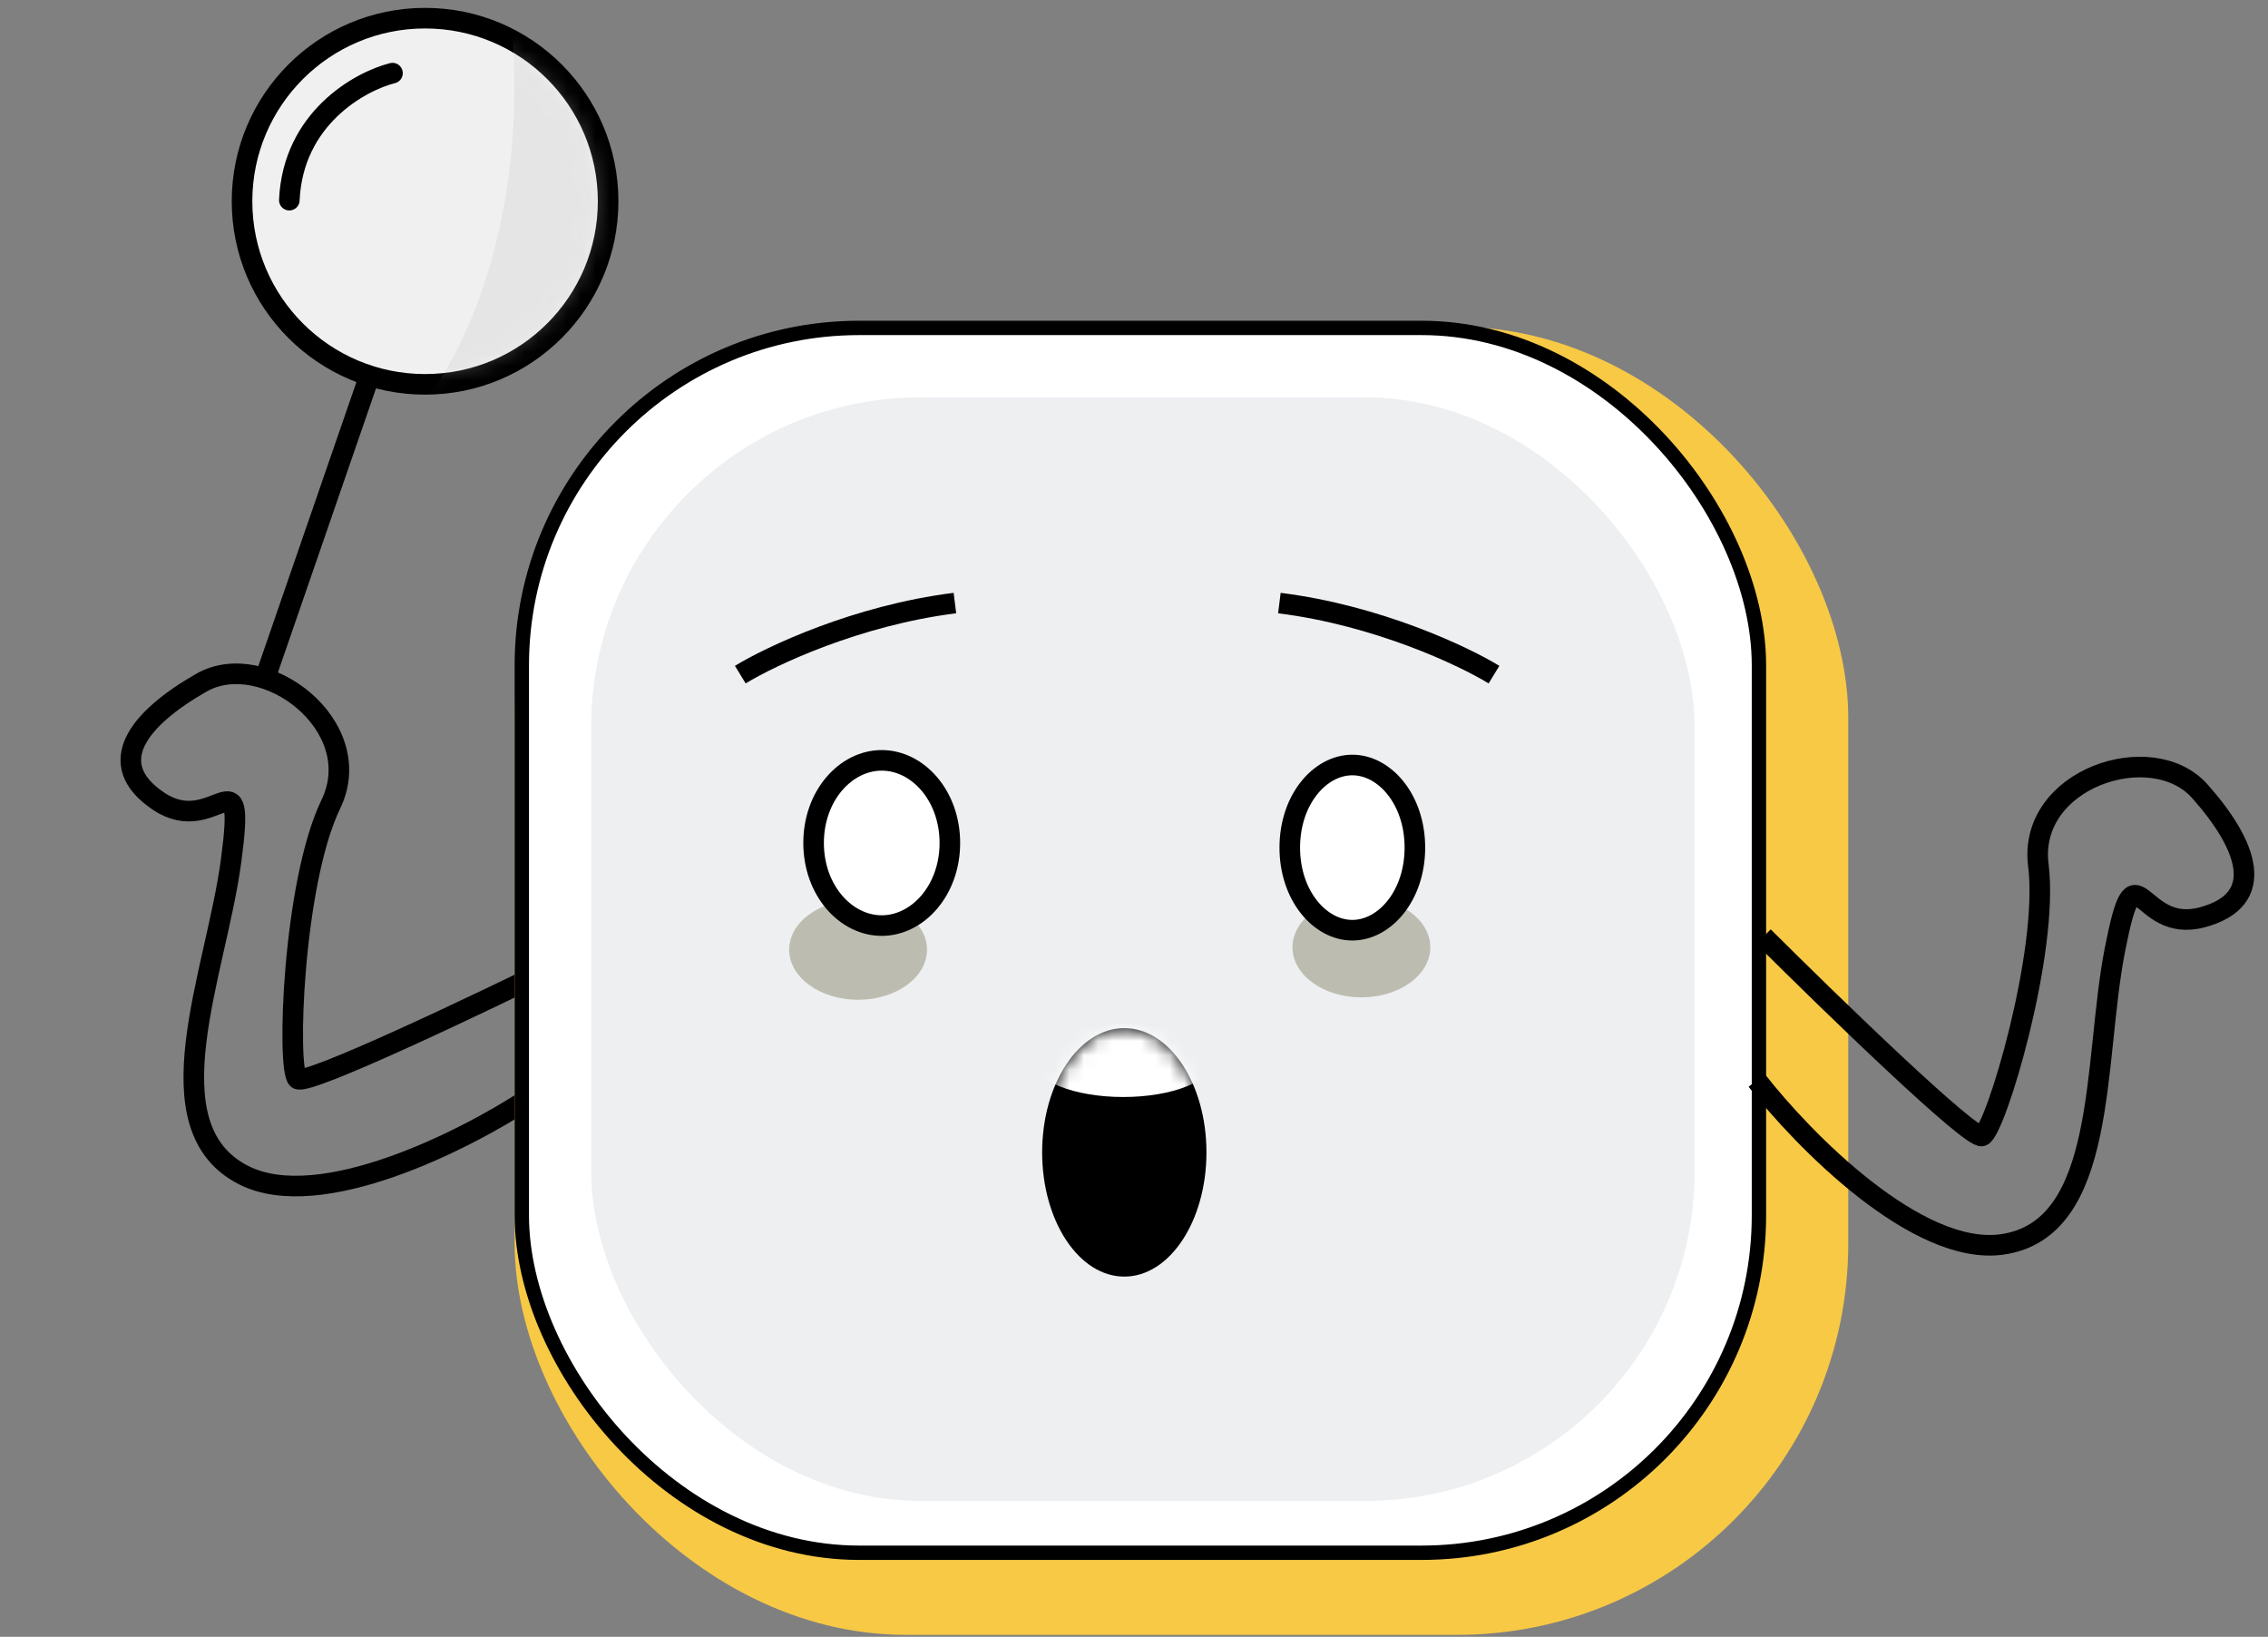 <svg width="158" height="114" viewBox="0 0 158 114" fill="none" xmlns="http://www.w3.org/2000/svg">
<rect x="0" y="0" width="158" height="114" fill="#808080" stroke="none"/>
<line x1="28.278" y1="18.825" x2="18.382" y2="47.474" stroke="black" stroke-width="1.434"/>
<path d="M39.599 66.858C33.57 69.83 21.356 75.649 20.736 75.143C19.96 74.511 20.395 61.493 23.044 56.02C25.693 50.548 18.397 45.059 14.036 47.544C9.675 50.029 7.127 53.187 11.062 55.812C14.998 58.437 17.15 52.055 16.104 59.922C15.057 67.79 10.334 78.496 16.989 81.853C22.314 84.539 32.444 79.401 36.843 76.497" stroke="black" stroke-width="1.434"/>
<rect x="35.852" y="22.76" width="92.907" height="91.104" rx="27.252" fill="#F7C945"/>
<rect x="36.352" y="22.839" width="86.184" height="85.306" rx="23.5" fill="white" stroke="black"/>
<rect x="41.185" y="27.672" width="76.867" height="76.867" rx="22.949" fill="#EDEFF1"/>
<ellipse cx="59.779" cy="66.145" rx="4.801" ry="3.485" fill="#BCBCB0"/>
<ellipse cx="94.841" cy="65.978" rx="4.801" ry="3.485" fill="#BCBCB0"/>
<path d="M66.172 58.71C66.172 62.006 63.938 64.464 61.426 64.464C58.913 64.464 56.679 62.006 56.679 58.71C56.679 55.414 58.913 52.957 61.426 52.957C63.938 52.957 66.172 55.414 66.172 58.71Z" fill="white" stroke="black" stroke-width="1.434"/>
<ellipse cx="78.324" cy="80.259" rx="5.723" ry="8.653" fill="black"/>
<path d="M98.568 59.034C98.568 62.383 96.464 64.787 94.21 64.787C91.956 64.787 89.852 62.383 89.852 59.034C89.852 55.684 91.956 53.28 94.21 53.28C96.464 53.28 98.568 55.684 98.568 59.034Z" fill="white" stroke="black" stroke-width="1.434"/>
<path d="M51.573 46.986C53.709 45.681 59.69 42.856 66.524 42.002" stroke="black" stroke-width="1.434"/>
<path d="M104.079 46.986C101.943 45.681 95.963 42.856 89.128 42.002" stroke="black" stroke-width="1.434"/>
<path d="M122.851 65.235C127.614 69.979 137.328 79.395 138.078 79.115C139.015 78.763 142.763 66.289 142.002 60.257C141.24 54.225 149.908 51.355 153.246 55.103C156.584 58.851 157.99 62.658 153.422 63.888C148.854 65.118 148.854 58.383 147.331 66.172C145.808 73.961 146.862 85.615 139.483 86.67C133.58 87.513 125.623 79.408 122.382 75.249" stroke="black" stroke-width="1.434"/>
<mask id="mask0" mask-type="alpha" maskUnits="userSpaceOnUse" x="72" y="71" width="13" height="18">
<ellipse cx="78.324" cy="80.259" rx="5.723" ry="8.653" fill="black"/>
</mask>
<g mask="url(#mask0)">
<ellipse cx="78.251" cy="73.867" rx="6.262" ry="2.536" fill="white"/>
</g>
<circle cx="29.613" cy="14.017" r="12.752" fill="#F0F0F0" stroke="black" stroke-width="1.434"/>
<g opacity="0.25">
<mask id="mask1" mask-type="alpha" maskUnits="userSpaceOnUse" x="17" y="1" width="25" height="26">
<path d="M41.096 14.041C41.096 20.364 35.928 25.5 29.54 25.5C23.153 25.5 17.985 20.364 17.985 14.041C17.985 7.718 23.153 2.583 29.54 2.583C35.928 2.583 41.096 7.718 41.096 14.041Z" fill="#F0F0F0" stroke="black" stroke-width="1.434"/>
</mask>
<g mask="url(#mask1)">
<path d="M28.555 29.358C36.049 20.396 36.333 6.9 35.539 1.273C41.995 0.54 54.971 1.408 55.223 10.743C55.537 22.411 19.189 40.561 28.555 29.358Z" fill="#C4C4C4"/>
</g>
</g>
<path d="M27.343 5.094C25.053 5.673 20.409 8.253 20.156 13.94" stroke="black" stroke-width="1.434" stroke-linecap="round" stroke-linejoin="round"/>
</svg>
